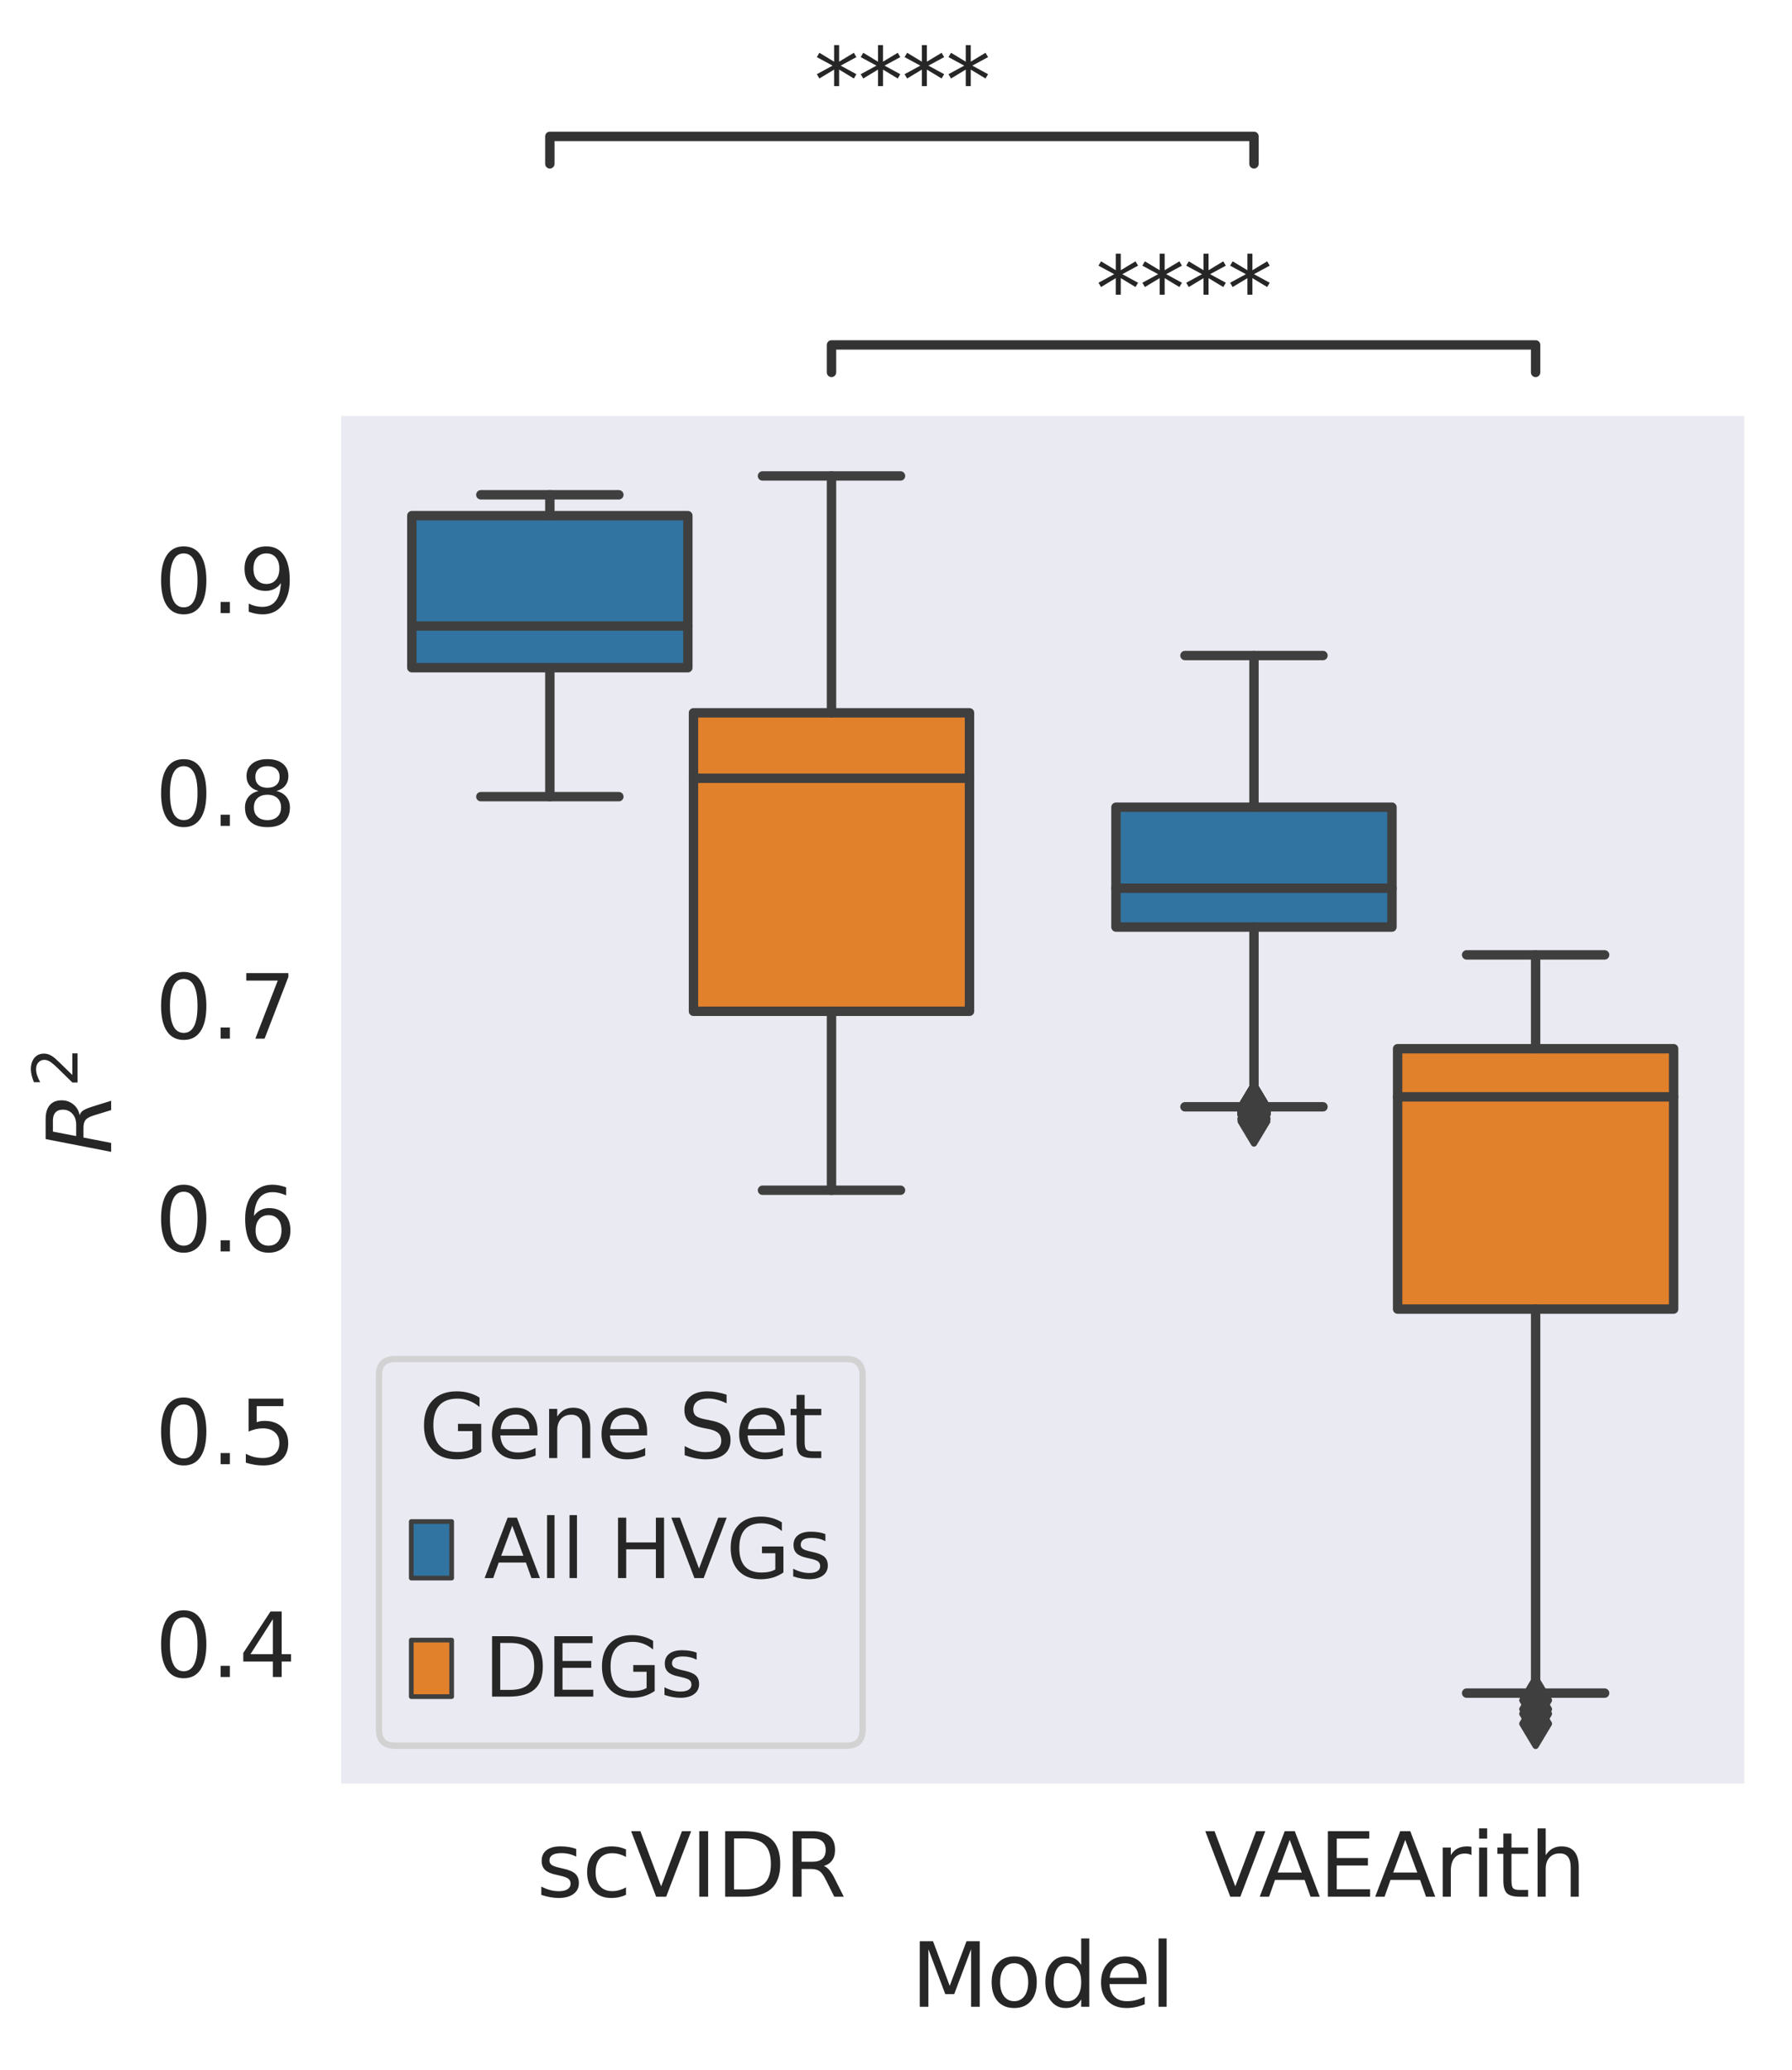 <?xml version="1.0" encoding="utf-8" standalone="no"?>
<!DOCTYPE svg PUBLIC "-//W3C//DTD SVG 1.1//EN"
  "http://www.w3.org/Graphics/SVG/1.1/DTD/svg11.dtd">
<svg xmlns:xlink="http://www.w3.org/1999/xlink" width="285.854pt" height="330.13pt" viewBox="0 0 285.854 330.13" xmlns="http://www.w3.org/2000/svg" version="1.1">
 <defs>
  <style type="text/css">*{stroke-linejoin: round; stroke-linecap: butt}</style>
 </defs>
 <g id="figure_1">
  <g id="patch_1">
   <path d="M 0 330.13 
L 285.854 330.13 
L 285.854 0 
L 0 0 
z
" style="fill: #ffffff"/>
  </g>
  <g id="axes_1">
   <g id="patch_2">
    <path d="M 54.014 284.831 
L 278.654 284.831 
L 278.654 65.951 
L 54.014 65.951 
z
" style="fill: #eaeaf2"/>
   </g>
   <g id="matplotlib.axis_1">
    <g id="xtick_1">
     <g id="text_1">
      <!-- scVIDR -->
      <g style="fill: #262626" transform="translate(85.571 302.469)scale(0.14 -0.14)">
       <defs>
        <path id="DejaVuSans-73" d="M 2834 3397 
L 2834 2853 
Q 2591 2978 2328 3040 
Q 2066 3103 1784 3103 
Q 1356 3103 1142 2972 
Q 928 2841 928 2578 
Q 928 2378 1081 2264 
Q 1234 2150 1697 2047 
L 1894 2003 
Q 2506 1872 2764 1633 
Q 3022 1394 3022 966 
Q 3022 478 2636 193 
Q 2250 -91 1575 -91 
Q 1294 -91 989 -36 
Q 684 19 347 128 
L 347 722 
Q 666 556 975 473 
Q 1284 391 1588 391 
Q 1994 391 2212 530 
Q 2431 669 2431 922 
Q 2431 1156 2273 1281 
Q 2116 1406 1581 1522 
L 1381 1569 
Q 847 1681 609 1914 
Q 372 2147 372 2553 
Q 372 3047 722 3315 
Q 1072 3584 1716 3584 
Q 2034 3584 2315 3537 
Q 2597 3491 2834 3397 
z
" transform="scale(0.016)"/>
        <path id="DejaVuSans-63" d="M 3122 3366 
L 3122 2828 
Q 2878 2963 2633 3030 
Q 2388 3097 2138 3097 
Q 1578 3097 1268 2742 
Q 959 2388 959 1747 
Q 959 1106 1268 751 
Q 1578 397 2138 397 
Q 2388 397 2633 464 
Q 2878 531 3122 666 
L 3122 134 
Q 2881 22 2623 -34 
Q 2366 -91 2075 -91 
Q 1284 -91 818 406 
Q 353 903 353 1747 
Q 353 2603 823 3093 
Q 1294 3584 2113 3584 
Q 2378 3584 2631 3529 
Q 2884 3475 3122 3366 
z
" transform="scale(0.016)"/>
        <path id="DejaVuSans-56" d="M 1831 0 
L 50 4666 
L 709 4666 
L 2188 738 
L 3669 4666 
L 4325 4666 
L 2547 0 
L 1831 0 
z
" transform="scale(0.016)"/>
        <path id="DejaVuSans-49" d="M 628 4666 
L 1259 4666 
L 1259 0 
L 628 0 
L 628 4666 
z
" transform="scale(0.016)"/>
        <path id="DejaVuSans-44" d="M 1259 4147 
L 1259 519 
L 2022 519 
Q 2988 519 3436 956 
Q 3884 1394 3884 2338 
Q 3884 3275 3436 3711 
Q 2988 4147 2022 4147 
L 1259 4147 
z
M 628 4666 
L 1925 4666 
Q 3281 4666 3915 4102 
Q 4550 3538 4550 2338 
Q 4550 1131 3912 565 
Q 3275 0 1925 0 
L 628 0 
L 628 4666 
z
" transform="scale(0.016)"/>
        <path id="DejaVuSans-52" d="M 2841 2188 
Q 3044 2119 3236 1894 
Q 3428 1669 3622 1275 
L 4263 0 
L 3584 0 
L 2988 1197 
Q 2756 1666 2539 1819 
Q 2322 1972 1947 1972 
L 1259 1972 
L 1259 0 
L 628 0 
L 628 4666 
L 2053 4666 
Q 2853 4666 3247 4331 
Q 3641 3997 3641 3322 
Q 3641 2881 3436 2590 
Q 3231 2300 2841 2188 
z
M 1259 4147 
L 1259 2491 
L 2053 2491 
Q 2509 2491 2742 2702 
Q 2975 2913 2975 3322 
Q 2975 3731 2742 3939 
Q 2509 4147 2053 4147 
L 1259 4147 
z
" transform="scale(0.016)"/>
       </defs>
       <use xlink:href="#DejaVuSans-73"/>
       <use xlink:href="#DejaVuSans-63" x="52.1"/>
       <use xlink:href="#DejaVuSans-56" x="107.08"/>
       <use xlink:href="#DejaVuSans-49" x="175.488"/>
       <use xlink:href="#DejaVuSans-44" x="204.98"/>
       <use xlink:href="#DejaVuSans-52" x="281.982"/>
      </g>
     </g>
    </g>
    <g id="xtick_2">
     <g id="text_2">
      <!-- VAEArith -->
      <g style="fill: #262626" transform="translate(192.149 302.469)scale(0.14 -0.14)">
       <defs>
        <path id="DejaVuSans-41" d="M 2188 4044 
L 1331 1722 
L 3047 1722 
L 2188 4044 
z
M 1831 4666 
L 2547 4666 
L 4325 0 
L 3669 0 
L 3244 1197 
L 1141 1197 
L 716 0 
L 50 0 
L 1831 4666 
z
" transform="scale(0.016)"/>
        <path id="DejaVuSans-45" d="M 628 4666 
L 3578 4666 
L 3578 4134 
L 1259 4134 
L 1259 2753 
L 3481 2753 
L 3481 2222 
L 1259 2222 
L 1259 531 
L 3634 531 
L 3634 0 
L 628 0 
L 628 4666 
z
" transform="scale(0.016)"/>
        <path id="DejaVuSans-72" d="M 2631 2963 
Q 2534 3019 2420 3045 
Q 2306 3072 2169 3072 
Q 1681 3072 1420 2755 
Q 1159 2438 1159 1844 
L 1159 0 
L 581 0 
L 581 3500 
L 1159 3500 
L 1159 2956 
Q 1341 3275 1631 3429 
Q 1922 3584 2338 3584 
Q 2397 3584 2469 3576 
Q 2541 3569 2628 3553 
L 2631 2963 
z
" transform="scale(0.016)"/>
        <path id="DejaVuSans-69" d="M 603 3500 
L 1178 3500 
L 1178 0 
L 603 0 
L 603 3500 
z
M 603 4863 
L 1178 4863 
L 1178 4134 
L 603 4134 
L 603 4863 
z
" transform="scale(0.016)"/>
        <path id="DejaVuSans-74" d="M 1172 4494 
L 1172 3500 
L 2356 3500 
L 2356 3053 
L 1172 3053 
L 1172 1153 
Q 1172 725 1289 603 
Q 1406 481 1766 481 
L 2356 481 
L 2356 0 
L 1766 0 
Q 1100 0 847 248 
Q 594 497 594 1153 
L 594 3053 
L 172 3053 
L 172 3500 
L 594 3500 
L 594 4494 
L 1172 4494 
z
" transform="scale(0.016)"/>
        <path id="DejaVuSans-68" d="M 3513 2113 
L 3513 0 
L 2938 0 
L 2938 2094 
Q 2938 2591 2744 2837 
Q 2550 3084 2163 3084 
Q 1697 3084 1428 2787 
Q 1159 2491 1159 1978 
L 1159 0 
L 581 0 
L 581 4863 
L 1159 4863 
L 1159 2956 
Q 1366 3272 1645 3428 
Q 1925 3584 2291 3584 
Q 2894 3584 3203 3211 
Q 3513 2838 3513 2113 
z
" transform="scale(0.016)"/>
       </defs>
       <use xlink:href="#DejaVuSans-56"/>
       <use xlink:href="#DejaVuSans-41" x="62.033"/>
       <use xlink:href="#DejaVuSans-45" x="130.441"/>
       <use xlink:href="#DejaVuSans-41" x="193.625"/>
       <use xlink:href="#DejaVuSans-72" x="262.033"/>
       <use xlink:href="#DejaVuSans-69" x="303.146"/>
       <use xlink:href="#DejaVuSans-74" x="330.93"/>
       <use xlink:href="#DejaVuSans-68" x="370.139"/>
      </g>
     </g>
    </g>
    <g id="text_3">
     <!-- Model -->
     <g style="fill: #262626" transform="translate(145.315 320.018)scale(0.14 -0.14)">
      <defs>
       <path id="DejaVuSans-4d" d="M 628 4666 
L 1569 4666 
L 2759 1491 
L 3956 4666 
L 4897 4666 
L 4897 0 
L 4281 0 
L 4281 4097 
L 3078 897 
L 2444 897 
L 1241 4097 
L 1241 0 
L 628 0 
L 628 4666 
z
" transform="scale(0.016)"/>
       <path id="DejaVuSans-6f" d="M 1959 3097 
Q 1497 3097 1228 2736 
Q 959 2375 959 1747 
Q 959 1119 1226 758 
Q 1494 397 1959 397 
Q 2419 397 2687 759 
Q 2956 1122 2956 1747 
Q 2956 2369 2687 2733 
Q 2419 3097 1959 3097 
z
M 1959 3584 
Q 2709 3584 3137 3096 
Q 3566 2609 3566 1747 
Q 3566 888 3137 398 
Q 2709 -91 1959 -91 
Q 1206 -91 779 398 
Q 353 888 353 1747 
Q 353 2609 779 3096 
Q 1206 3584 1959 3584 
z
" transform="scale(0.016)"/>
       <path id="DejaVuSans-64" d="M 2906 2969 
L 2906 4863 
L 3481 4863 
L 3481 0 
L 2906 0 
L 2906 525 
Q 2725 213 2448 61 
Q 2172 -91 1784 -91 
Q 1150 -91 751 415 
Q 353 922 353 1747 
Q 353 2572 751 3078 
Q 1150 3584 1784 3584 
Q 2172 3584 2448 3432 
Q 2725 3281 2906 2969 
z
M 947 1747 
Q 947 1113 1208 752 
Q 1469 391 1925 391 
Q 2381 391 2643 752 
Q 2906 1113 2906 1747 
Q 2906 2381 2643 2742 
Q 2381 3103 1925 3103 
Q 1469 3103 1208 2742 
Q 947 2381 947 1747 
z
" transform="scale(0.016)"/>
       <path id="DejaVuSans-65" d="M 3597 1894 
L 3597 1613 
L 953 1613 
Q 991 1019 1311 708 
Q 1631 397 2203 397 
Q 2534 397 2845 478 
Q 3156 559 3463 722 
L 3463 178 
Q 3153 47 2828 -22 
Q 2503 -91 2169 -91 
Q 1331 -91 842 396 
Q 353 884 353 1716 
Q 353 2575 817 3079 
Q 1281 3584 2069 3584 
Q 2775 3584 3186 3129 
Q 3597 2675 3597 1894 
z
M 3022 2063 
Q 3016 2534 2758 2815 
Q 2500 3097 2075 3097 
Q 1594 3097 1305 2825 
Q 1016 2553 972 2059 
L 3022 2063 
z
" transform="scale(0.016)"/>
       <path id="DejaVuSans-6c" d="M 603 4863 
L 1178 4863 
L 1178 0 
L 603 0 
L 603 4863 
z
" transform="scale(0.016)"/>
      </defs>
      <use xlink:href="#DejaVuSans-4d"/>
      <use xlink:href="#DejaVuSans-6f" x="86.279"/>
      <use xlink:href="#DejaVuSans-64" x="147.461"/>
      <use xlink:href="#DejaVuSans-65" x="210.938"/>
      <use xlink:href="#DejaVuSans-6c" x="272.461"/>
     </g>
    </g>
   </g>
   <g id="matplotlib.axis_2">
    <g id="ytick_1">
     <g id="text_4">
      <!-- 0.4 -->
      <g style="fill: #262626" transform="translate(24.749 267.43)scale(0.14 -0.14)">
       <defs>
        <path id="DejaVuSans-30" d="M 2034 4250 
Q 1547 4250 1301 3770 
Q 1056 3291 1056 2328 
Q 1056 1369 1301 889 
Q 1547 409 2034 409 
Q 2525 409 2770 889 
Q 3016 1369 3016 2328 
Q 3016 3291 2770 3770 
Q 2525 4250 2034 4250 
z
M 2034 4750 
Q 2819 4750 3233 4129 
Q 3647 3509 3647 2328 
Q 3647 1150 3233 529 
Q 2819 -91 2034 -91 
Q 1250 -91 836 529 
Q 422 1150 422 2328 
Q 422 3509 836 4129 
Q 1250 4750 2034 4750 
z
" transform="scale(0.016)"/>
        <path id="DejaVuSans-2e" d="M 684 794 
L 1344 794 
L 1344 0 
L 684 0 
L 684 794 
z
" transform="scale(0.016)"/>
        <path id="DejaVuSans-34" d="M 2419 4116 
L 825 1625 
L 2419 1625 
L 2419 4116 
z
M 2253 4666 
L 3047 4666 
L 3047 1625 
L 3713 1625 
L 3713 1100 
L 3047 1100 
L 3047 0 
L 2419 0 
L 2419 1100 
L 313 1100 
L 313 1709 
L 2253 4666 
z
" transform="scale(0.016)"/>
       </defs>
       <use xlink:href="#DejaVuSans-30"/>
       <use xlink:href="#DejaVuSans-2e" x="63.623"/>
       <use xlink:href="#DejaVuSans-34" x="95.41"/>
      </g>
     </g>
    </g>
    <g id="ytick_2">
     <g id="text_5">
      <!-- 0.5 -->
      <g style="fill: #262626" transform="translate(24.749 233.498)scale(0.14 -0.14)">
       <defs>
        <path id="DejaVuSans-35" d="M 691 4666 
L 3169 4666 
L 3169 4134 
L 1269 4134 
L 1269 2991 
Q 1406 3038 1543 3061 
Q 1681 3084 1819 3084 
Q 2600 3084 3056 2656 
Q 3513 2228 3513 1497 
Q 3513 744 3044 326 
Q 2575 -91 1722 -91 
Q 1428 -91 1123 -41 
Q 819 9 494 109 
L 494 744 
Q 775 591 1075 516 
Q 1375 441 1709 441 
Q 2250 441 2565 725 
Q 2881 1009 2881 1497 
Q 2881 1984 2565 2268 
Q 2250 2553 1709 2553 
Q 1456 2553 1204 2497 
Q 953 2441 691 2322 
L 691 4666 
z
" transform="scale(0.016)"/>
       </defs>
       <use xlink:href="#DejaVuSans-30"/>
       <use xlink:href="#DejaVuSans-2e" x="63.623"/>
       <use xlink:href="#DejaVuSans-35" x="95.41"/>
      </g>
     </g>
    </g>
    <g id="ytick_3">
     <g id="text_6">
      <!-- 0.6 -->
      <g style="fill: #262626" transform="translate(24.749 199.566)scale(0.14 -0.14)">
       <defs>
        <path id="DejaVuSans-36" d="M 2113 2584 
Q 1688 2584 1439 2293 
Q 1191 2003 1191 1497 
Q 1191 994 1439 701 
Q 1688 409 2113 409 
Q 2538 409 2786 701 
Q 3034 994 3034 1497 
Q 3034 2003 2786 2293 
Q 2538 2584 2113 2584 
z
M 3366 4563 
L 3366 3988 
Q 3128 4100 2886 4159 
Q 2644 4219 2406 4219 
Q 1781 4219 1451 3797 
Q 1122 3375 1075 2522 
Q 1259 2794 1537 2939 
Q 1816 3084 2150 3084 
Q 2853 3084 3261 2657 
Q 3669 2231 3669 1497 
Q 3669 778 3244 343 
Q 2819 -91 2113 -91 
Q 1303 -91 875 529 
Q 447 1150 447 2328 
Q 447 3434 972 4092 
Q 1497 4750 2381 4750 
Q 2619 4750 2861 4703 
Q 3103 4656 3366 4563 
z
" transform="scale(0.016)"/>
       </defs>
       <use xlink:href="#DejaVuSans-30"/>
       <use xlink:href="#DejaVuSans-2e" x="63.623"/>
       <use xlink:href="#DejaVuSans-36" x="95.41"/>
      </g>
     </g>
    </g>
    <g id="ytick_4">
     <g id="text_7">
      <!-- 0.7 -->
      <g style="fill: #262626" transform="translate(24.749 165.634)scale(0.14 -0.14)">
       <defs>
        <path id="DejaVuSans-37" d="M 525 4666 
L 3525 4666 
L 3525 4397 
L 1831 0 
L 1172 0 
L 2766 4134 
L 525 4134 
L 525 4666 
z
" transform="scale(0.016)"/>
       </defs>
       <use xlink:href="#DejaVuSans-30"/>
       <use xlink:href="#DejaVuSans-2e" x="63.623"/>
       <use xlink:href="#DejaVuSans-37" x="95.41"/>
      </g>
     </g>
    </g>
    <g id="ytick_5">
     <g id="text_8">
      <!-- 0.8 -->
      <g style="fill: #262626" transform="translate(24.749 131.702)scale(0.14 -0.14)">
       <defs>
        <path id="DejaVuSans-38" d="M 2034 2216 
Q 1584 2216 1326 1975 
Q 1069 1734 1069 1313 
Q 1069 891 1326 650 
Q 1584 409 2034 409 
Q 2484 409 2743 651 
Q 3003 894 3003 1313 
Q 3003 1734 2745 1975 
Q 2488 2216 2034 2216 
z
M 1403 2484 
Q 997 2584 770 2862 
Q 544 3141 544 3541 
Q 544 4100 942 4425 
Q 1341 4750 2034 4750 
Q 2731 4750 3128 4425 
Q 3525 4100 3525 3541 
Q 3525 3141 3298 2862 
Q 3072 2584 2669 2484 
Q 3125 2378 3379 2068 
Q 3634 1759 3634 1313 
Q 3634 634 3220 271 
Q 2806 -91 2034 -91 
Q 1263 -91 848 271 
Q 434 634 434 1313 
Q 434 1759 690 2068 
Q 947 2378 1403 2484 
z
M 1172 3481 
Q 1172 3119 1398 2916 
Q 1625 2713 2034 2713 
Q 2441 2713 2670 2916 
Q 2900 3119 2900 3481 
Q 2900 3844 2670 4047 
Q 2441 4250 2034 4250 
Q 1625 4250 1398 4047 
Q 1172 3844 1172 3481 
z
" transform="scale(0.016)"/>
       </defs>
       <use xlink:href="#DejaVuSans-30"/>
       <use xlink:href="#DejaVuSans-2e" x="63.623"/>
       <use xlink:href="#DejaVuSans-38" x="95.41"/>
      </g>
     </g>
    </g>
    <g id="ytick_6">
     <g id="text_9">
      <!-- 0.9 -->
      <g style="fill: #262626" transform="translate(24.749 97.77)scale(0.14 -0.14)">
       <defs>
        <path id="DejaVuSans-39" d="M 703 97 
L 703 672 
Q 941 559 1184 500 
Q 1428 441 1663 441 
Q 2288 441 2617 861 
Q 2947 1281 2994 2138 
Q 2813 1869 2534 1725 
Q 2256 1581 1919 1581 
Q 1219 1581 811 2004 
Q 403 2428 403 3163 
Q 403 3881 828 4315 
Q 1253 4750 1959 4750 
Q 2769 4750 3195 4129 
Q 3622 3509 3622 2328 
Q 3622 1225 3098 567 
Q 2575 -91 1691 -91 
Q 1453 -91 1209 -44 
Q 966 3 703 97 
z
M 1959 2075 
Q 2384 2075 2632 2365 
Q 2881 2656 2881 3163 
Q 2881 3666 2632 3958 
Q 2384 4250 1959 4250 
Q 1534 4250 1286 3958 
Q 1038 3666 1038 3163 
Q 1038 2656 1286 2365 
Q 1534 2075 1959 2075 
z
" transform="scale(0.016)"/>
       </defs>
       <use xlink:href="#DejaVuSans-30"/>
       <use xlink:href="#DejaVuSans-2e" x="63.623"/>
       <use xlink:href="#DejaVuSans-39" x="95.41"/>
      </g>
     </g>
    </g>
    <g id="text_10">
     <!-- $R^2$ -->
     <g style="fill: #262626" transform="translate(17.838 184.071)rotate(-90)scale(0.14 -0.14)">
      <defs>
       <path id="DejaVuSans-Oblique-52" d="M 1613 4147 
L 1294 2491 
L 2106 2491 
Q 2584 2491 2879 2755 
Q 3175 3019 3175 3444 
Q 3175 3784 2976 3965 
Q 2778 4147 2406 4147 
L 1613 4147 
z
M 2772 2241 
Q 2972 2194 3105 2009 
Q 3238 1825 3413 1275 
L 3809 0 
L 3144 0 
L 2778 1197 
Q 2638 1659 2453 1815 
Q 2269 1972 1888 1972 
L 1191 1972 
L 806 0 
L 172 0 
L 1081 4666 
L 2503 4666 
Q 3150 4666 3495 4373 
Q 3841 4081 3841 3531 
Q 3841 3044 3547 2687 
Q 3253 2331 2772 2241 
z
" transform="scale(0.016)"/>
       <path id="DejaVuSans-32" d="M 1228 531 
L 3431 531 
L 3431 0 
L 469 0 
L 469 531 
Q 828 903 1448 1529 
Q 2069 2156 2228 2338 
Q 2531 2678 2651 2914 
Q 2772 3150 2772 3378 
Q 2772 3750 2511 3984 
Q 2250 4219 1831 4219 
Q 1534 4219 1204 4116 
Q 875 4013 500 3803 
L 500 4441 
Q 881 4594 1212 4672 
Q 1544 4750 1819 4750 
Q 2544 4750 2975 4387 
Q 3406 4025 3406 3419 
Q 3406 3131 3298 2873 
Q 3191 2616 2906 2266 
Q 2828 2175 2409 1742 
Q 1991 1309 1228 531 
z
" transform="scale(0.016)"/>
      </defs>
      <use xlink:href="#DejaVuSans-Oblique-52" transform="translate(0 0.766)"/>
      <use xlink:href="#DejaVuSans-32" transform="translate(76.499 39.047)scale(0.7)"/>
     </g>
    </g>
   </g>
   <g id="patch_3">
    <path d="M 65.695 106.48 
L 109.724 106.48 
L 109.724 82.23 
L 65.695 82.23 
L 65.695 106.48 
z
" clip-path="url(#pb19be00086)" style="fill: #3274a1; stroke: #3f3f3f; stroke-width: 1.5; stroke-linejoin: miter"/>
   </g>
   <g id="patch_4">
    <path d="M 110.623 161.272 
L 154.652 161.272 
L 154.652 113.675 
L 110.623 113.675 
L 110.623 161.272 
z
" clip-path="url(#pb19be00086)" style="fill: #e1812c; stroke: #3f3f3f; stroke-width: 1.5; stroke-linejoin: miter"/>
   </g>
   <g id="patch_5">
    <path d="M 178.015 147.837 
L 222.044 147.837 
L 222.044 128.726 
L 178.015 128.726 
L 178.015 147.837 
z
" clip-path="url(#pb19be00086)" style="fill: #3274a1; stroke: #3f3f3f; stroke-width: 1.5; stroke-linejoin: miter"/>
   </g>
   <g id="patch_6">
    <path d="M 222.943 208.762 
L 266.972 208.762 
L 266.972 167.237 
L 222.943 167.237 
L 222.943 208.762 
z
" clip-path="url(#pb19be00086)" style="fill: #e1812c; stroke: #3f3f3f; stroke-width: 1.5; stroke-linejoin: miter"/>
   </g>
   <g id="patch_7">
    <path d="M 110.174 397.84 
L 110.174 397.84 
L 110.174 397.84 
L 110.174 397.84 
z
" clip-path="url(#pb19be00086)" style="fill: #3274a1; stroke: #3f3f3f; stroke-width: 0.75; stroke-linejoin: miter"/>
   </g>
   <g id="patch_8">
    <path d="M 110.174 397.84 
L 110.174 397.84 
L 110.174 397.84 
L 110.174 397.84 
z
" clip-path="url(#pb19be00086)" style="fill: #e1812c; stroke: #3f3f3f; stroke-width: 0.75; stroke-linejoin: miter"/>
   </g>
   <g id="line2d_1">
    <path d="M 87.71 106.48 
L 87.71 127.042 
" clip-path="url(#pb19be00086)" style="fill: none; stroke: #3f3f3f; stroke-width: 1.5; stroke-linecap: round"/>
   </g>
   <g id="line2d_2">
    <path d="M 87.71 82.23 
L 87.71 78.907 
" clip-path="url(#pb19be00086)" style="fill: none; stroke: #3f3f3f; stroke-width: 1.5; stroke-linecap: round"/>
   </g>
   <g id="line2d_3">
    <path d="M 76.702 127.042 
L 98.717 127.042 
" clip-path="url(#pb19be00086)" style="fill: none; stroke: #3f3f3f; stroke-width: 1.5; stroke-linecap: round"/>
   </g>
   <g id="line2d_4">
    <path d="M 76.702 78.907 
L 98.717 78.907 
" clip-path="url(#pb19be00086)" style="fill: none; stroke: #3f3f3f; stroke-width: 1.5; stroke-linecap: round"/>
   </g>
   <g id="line2d_5"/>
   <g id="line2d_6">
    <path d="M 132.638 161.272 
L 132.638 189.808 
" clip-path="url(#pb19be00086)" style="fill: none; stroke: #3f3f3f; stroke-width: 1.5; stroke-linecap: round"/>
   </g>
   <g id="line2d_7">
    <path d="M 132.638 113.675 
L 132.638 75.9 
" clip-path="url(#pb19be00086)" style="fill: none; stroke: #3f3f3f; stroke-width: 1.5; stroke-linecap: round"/>
   </g>
   <g id="line2d_8">
    <path d="M 121.63 189.808 
L 143.645 189.808 
" clip-path="url(#pb19be00086)" style="fill: none; stroke: #3f3f3f; stroke-width: 1.5; stroke-linecap: round"/>
   </g>
   <g id="line2d_9">
    <path d="M 121.63 75.9 
L 143.645 75.9 
" clip-path="url(#pb19be00086)" style="fill: none; stroke: #3f3f3f; stroke-width: 1.5; stroke-linecap: round"/>
   </g>
   <g id="line2d_10"/>
   <g id="line2d_11">
    <path d="M 200.03 147.837 
L 200.03 176.501 
" clip-path="url(#pb19be00086)" style="fill: none; stroke: #3f3f3f; stroke-width: 1.5; stroke-linecap: round"/>
   </g>
   <g id="line2d_12">
    <path d="M 200.03 128.726 
L 200.03 104.538 
" clip-path="url(#pb19be00086)" style="fill: none; stroke: #3f3f3f; stroke-width: 1.5; stroke-linecap: round"/>
   </g>
   <g id="line2d_13">
    <path d="M 189.022 176.501 
L 211.037 176.501 
" clip-path="url(#pb19be00086)" style="fill: none; stroke: #3f3f3f; stroke-width: 1.5; stroke-linecap: round"/>
   </g>
   <g id="line2d_14">
    <path d="M 189.022 104.538 
L 211.037 104.538 
" clip-path="url(#pb19be00086)" style="fill: none; stroke: #3f3f3f; stroke-width: 1.5; stroke-linecap: round"/>
   </g>
   <g id="line2d_15">
    <defs>
     <path id="me3c4b21f94" d="M -0 3.536 
L 2.121 0 
L -0 -3.536 
L -2.121 -0 
z
" style="stroke: #3f3f3f; stroke-linejoin: miter"/>
    </defs>
    <g clip-path="url(#pb19be00086)">
     <use xlink:href="#me3c4b21f94" x="200.03" y="176.966" style="fill: #3f3f3f; stroke: #3f3f3f; stroke-linejoin: miter"/>
     <use xlink:href="#me3c4b21f94" x="200.03" y="177.178" style="fill: #3f3f3f; stroke: #3f3f3f; stroke-linejoin: miter"/>
     <use xlink:href="#me3c4b21f94" x="200.03" y="177.354" style="fill: #3f3f3f; stroke: #3f3f3f; stroke-linejoin: miter"/>
     <use xlink:href="#me3c4b21f94" x="200.03" y="176.675" style="fill: #3f3f3f; stroke: #3f3f3f; stroke-linejoin: miter"/>
     <use xlink:href="#me3c4b21f94" x="200.03" y="176.864" style="fill: #3f3f3f; stroke: #3f3f3f; stroke-linejoin: miter"/>
     <use xlink:href="#me3c4b21f94" x="200.03" y="176.645" style="fill: #3f3f3f; stroke: #3f3f3f; stroke-linejoin: miter"/>
     <use xlink:href="#me3c4b21f94" x="200.03" y="177.743" style="fill: #3f3f3f; stroke: #3f3f3f; stroke-linejoin: miter"/>
     <use xlink:href="#me3c4b21f94" x="200.03" y="176.658" style="fill: #3f3f3f; stroke: #3f3f3f; stroke-linejoin: miter"/>
     <use xlink:href="#me3c4b21f94" x="200.03" y="177.126" style="fill: #3f3f3f; stroke: #3f3f3f; stroke-linejoin: miter"/>
     <use xlink:href="#me3c4b21f94" x="200.03" y="176.513" style="fill: #3f3f3f; stroke: #3f3f3f; stroke-linejoin: miter"/>
     <use xlink:href="#me3c4b21f94" x="200.03" y="177.004" style="fill: #3f3f3f; stroke: #3f3f3f; stroke-linejoin: miter"/>
     <use xlink:href="#me3c4b21f94" x="200.03" y="177.219" style="fill: #3f3f3f; stroke: #3f3f3f; stroke-linejoin: miter"/>
     <use xlink:href="#me3c4b21f94" x="200.03" y="177.229" style="fill: #3f3f3f; stroke: #3f3f3f; stroke-linejoin: miter"/>
     <use xlink:href="#me3c4b21f94" x="200.03" y="177.443" style="fill: #3f3f3f; stroke: #3f3f3f; stroke-linejoin: miter"/>
     <use xlink:href="#me3c4b21f94" x="200.03" y="177.115" style="fill: #3f3f3f; stroke: #3f3f3f; stroke-linejoin: miter"/>
     <use xlink:href="#me3c4b21f94" x="200.03" y="176.772" style="fill: #3f3f3f; stroke: #3f3f3f; stroke-linejoin: miter"/>
     <use xlink:href="#me3c4b21f94" x="200.03" y="177.629" style="fill: #3f3f3f; stroke: #3f3f3f; stroke-linejoin: miter"/>
     <use xlink:href="#me3c4b21f94" x="200.03" y="176.765" style="fill: #3f3f3f; stroke: #3f3f3f; stroke-linejoin: miter"/>
     <use xlink:href="#me3c4b21f94" x="200.03" y="176.941" style="fill: #3f3f3f; stroke: #3f3f3f; stroke-linejoin: miter"/>
     <use xlink:href="#me3c4b21f94" x="200.03" y="177.223" style="fill: #3f3f3f; stroke: #3f3f3f; stroke-linejoin: miter"/>
     <use xlink:href="#me3c4b21f94" x="200.03" y="176.522" style="fill: #3f3f3f; stroke: #3f3f3f; stroke-linejoin: miter"/>
     <use xlink:href="#me3c4b21f94" x="200.03" y="176.655" style="fill: #3f3f3f; stroke: #3f3f3f; stroke-linejoin: miter"/>
     <use xlink:href="#me3c4b21f94" x="200.03" y="176.517" style="fill: #3f3f3f; stroke: #3f3f3f; stroke-linejoin: miter"/>
     <use xlink:href="#me3c4b21f94" x="200.03" y="176.93" style="fill: #3f3f3f; stroke: #3f3f3f; stroke-linejoin: miter"/>
     <use xlink:href="#me3c4b21f94" x="200.03" y="177.239" style="fill: #3f3f3f; stroke: #3f3f3f; stroke-linejoin: miter"/>
     <use xlink:href="#me3c4b21f94" x="200.03" y="176.975" style="fill: #3f3f3f; stroke: #3f3f3f; stroke-linejoin: miter"/>
     <use xlink:href="#me3c4b21f94" x="200.03" y="177.49" style="fill: #3f3f3f; stroke: #3f3f3f; stroke-linejoin: miter"/>
     <use xlink:href="#me3c4b21f94" x="200.03" y="176.629" style="fill: #3f3f3f; stroke: #3f3f3f; stroke-linejoin: miter"/>
     <use xlink:href="#me3c4b21f94" x="200.03" y="176.718" style="fill: #3f3f3f; stroke: #3f3f3f; stroke-linejoin: miter"/>
     <use xlink:href="#me3c4b21f94" x="200.03" y="176.799" style="fill: #3f3f3f; stroke: #3f3f3f; stroke-linejoin: miter"/>
     <use xlink:href="#me3c4b21f94" x="200.03" y="177.291" style="fill: #3f3f3f; stroke: #3f3f3f; stroke-linejoin: miter"/>
     <use xlink:href="#me3c4b21f94" x="200.03" y="176.636" style="fill: #3f3f3f; stroke: #3f3f3f; stroke-linejoin: miter"/>
     <use xlink:href="#me3c4b21f94" x="200.03" y="176.887" style="fill: #3f3f3f; stroke: #3f3f3f; stroke-linejoin: miter"/>
     <use xlink:href="#me3c4b21f94" x="200.03" y="178.281" style="fill: #3f3f3f; stroke: #3f3f3f; stroke-linejoin: miter"/>
     <use xlink:href="#me3c4b21f94" x="200.03" y="176.726" style="fill: #3f3f3f; stroke: #3f3f3f; stroke-linejoin: miter"/>
     <use xlink:href="#me3c4b21f94" x="200.03" y="176.821" style="fill: #3f3f3f; stroke: #3f3f3f; stroke-linejoin: miter"/>
     <use xlink:href="#me3c4b21f94" x="200.03" y="176.805" style="fill: #3f3f3f; stroke: #3f3f3f; stroke-linejoin: miter"/>
     <use xlink:href="#me3c4b21f94" x="200.03" y="176.709" style="fill: #3f3f3f; stroke: #3f3f3f; stroke-linejoin: miter"/>
     <use xlink:href="#me3c4b21f94" x="200.03" y="176.743" style="fill: #3f3f3f; stroke: #3f3f3f; stroke-linejoin: miter"/>
     <use xlink:href="#me3c4b21f94" x="200.03" y="177.152" style="fill: #3f3f3f; stroke: #3f3f3f; stroke-linejoin: miter"/>
     <use xlink:href="#me3c4b21f94" x="200.03" y="176.517" style="fill: #3f3f3f; stroke: #3f3f3f; stroke-linejoin: miter"/>
     <use xlink:href="#me3c4b21f94" x="200.03" y="176.815" style="fill: #3f3f3f; stroke: #3f3f3f; stroke-linejoin: miter"/>
     <use xlink:href="#me3c4b21f94" x="200.03" y="178.426" style="fill: #3f3f3f; stroke: #3f3f3f; stroke-linejoin: miter"/>
     <use xlink:href="#me3c4b21f94" x="200.03" y="177.467" style="fill: #3f3f3f; stroke: #3f3f3f; stroke-linejoin: miter"/>
     <use xlink:href="#me3c4b21f94" x="200.03" y="176.963" style="fill: #3f3f3f; stroke: #3f3f3f; stroke-linejoin: miter"/>
     <use xlink:href="#me3c4b21f94" x="200.03" y="176.964" style="fill: #3f3f3f; stroke: #3f3f3f; stroke-linejoin: miter"/>
     <use xlink:href="#me3c4b21f94" x="200.03" y="177.145" style="fill: #3f3f3f; stroke: #3f3f3f; stroke-linejoin: miter"/>
     <use xlink:href="#me3c4b21f94" x="200.03" y="176.979" style="fill: #3f3f3f; stroke: #3f3f3f; stroke-linejoin: miter"/>
     <use xlink:href="#me3c4b21f94" x="200.03" y="176.706" style="fill: #3f3f3f; stroke: #3f3f3f; stroke-linejoin: miter"/>
     <use xlink:href="#me3c4b21f94" x="200.03" y="176.639" style="fill: #3f3f3f; stroke: #3f3f3f; stroke-linejoin: miter"/>
     <use xlink:href="#me3c4b21f94" x="200.03" y="177.64" style="fill: #3f3f3f; stroke: #3f3f3f; stroke-linejoin: miter"/>
     <use xlink:href="#me3c4b21f94" x="200.03" y="177.103" style="fill: #3f3f3f; stroke: #3f3f3f; stroke-linejoin: miter"/>
     <use xlink:href="#me3c4b21f94" x="200.03" y="176.629" style="fill: #3f3f3f; stroke: #3f3f3f; stroke-linejoin: miter"/>
     <use xlink:href="#me3c4b21f94" x="200.03" y="176.723" style="fill: #3f3f3f; stroke: #3f3f3f; stroke-linejoin: miter"/>
     <use xlink:href="#me3c4b21f94" x="200.03" y="176.687" style="fill: #3f3f3f; stroke: #3f3f3f; stroke-linejoin: miter"/>
     <use xlink:href="#me3c4b21f94" x="200.03" y="176.564" style="fill: #3f3f3f; stroke: #3f3f3f; stroke-linejoin: miter"/>
     <use xlink:href="#me3c4b21f94" x="200.03" y="176.593" style="fill: #3f3f3f; stroke: #3f3f3f; stroke-linejoin: miter"/>
     <use xlink:href="#me3c4b21f94" x="200.03" y="176.904" style="fill: #3f3f3f; stroke: #3f3f3f; stroke-linejoin: miter"/>
     <use xlink:href="#me3c4b21f94" x="200.03" y="176.701" style="fill: #3f3f3f; stroke: #3f3f3f; stroke-linejoin: miter"/>
     <use xlink:href="#me3c4b21f94" x="200.03" y="176.66" style="fill: #3f3f3f; stroke: #3f3f3f; stroke-linejoin: miter"/>
     <use xlink:href="#me3c4b21f94" x="200.03" y="177.22" style="fill: #3f3f3f; stroke: #3f3f3f; stroke-linejoin: miter"/>
     <use xlink:href="#me3c4b21f94" x="200.03" y="177.63" style="fill: #3f3f3f; stroke: #3f3f3f; stroke-linejoin: miter"/>
     <use xlink:href="#me3c4b21f94" x="200.03" y="176.554" style="fill: #3f3f3f; stroke: #3f3f3f; stroke-linejoin: miter"/>
     <use xlink:href="#me3c4b21f94" x="200.03" y="177.636" style="fill: #3f3f3f; stroke: #3f3f3f; stroke-linejoin: miter"/>
     <use xlink:href="#me3c4b21f94" x="200.03" y="176.737" style="fill: #3f3f3f; stroke: #3f3f3f; stroke-linejoin: miter"/>
     <use xlink:href="#me3c4b21f94" x="200.03" y="176.74" style="fill: #3f3f3f; stroke: #3f3f3f; stroke-linejoin: miter"/>
     <use xlink:href="#me3c4b21f94" x="200.03" y="177.602" style="fill: #3f3f3f; stroke: #3f3f3f; stroke-linejoin: miter"/>
     <use xlink:href="#me3c4b21f94" x="200.03" y="177.107" style="fill: #3f3f3f; stroke: #3f3f3f; stroke-linejoin: miter"/>
     <use xlink:href="#me3c4b21f94" x="200.03" y="176.923" style="fill: #3f3f3f; stroke: #3f3f3f; stroke-linejoin: miter"/>
     <use xlink:href="#me3c4b21f94" x="200.03" y="176.807" style="fill: #3f3f3f; stroke: #3f3f3f; stroke-linejoin: miter"/>
     <use xlink:href="#me3c4b21f94" x="200.03" y="176.636" style="fill: #3f3f3f; stroke: #3f3f3f; stroke-linejoin: miter"/>
     <use xlink:href="#me3c4b21f94" x="200.03" y="177.453" style="fill: #3f3f3f; stroke: #3f3f3f; stroke-linejoin: miter"/>
     <use xlink:href="#me3c4b21f94" x="200.03" y="177.285" style="fill: #3f3f3f; stroke: #3f3f3f; stroke-linejoin: miter"/>
     <use xlink:href="#me3c4b21f94" x="200.03" y="176.777" style="fill: #3f3f3f; stroke: #3f3f3f; stroke-linejoin: miter"/>
     <use xlink:href="#me3c4b21f94" x="200.03" y="176.651" style="fill: #3f3f3f; stroke: #3f3f3f; stroke-linejoin: miter"/>
     <use xlink:href="#me3c4b21f94" x="200.03" y="176.524" style="fill: #3f3f3f; stroke: #3f3f3f; stroke-linejoin: miter"/>
     <use xlink:href="#me3c4b21f94" x="200.03" y="176.709" style="fill: #3f3f3f; stroke: #3f3f3f; stroke-linejoin: miter"/>
     <use xlink:href="#me3c4b21f94" x="200.03" y="176.789" style="fill: #3f3f3f; stroke: #3f3f3f; stroke-linejoin: miter"/>
     <use xlink:href="#me3c4b21f94" x="200.03" y="176.654" style="fill: #3f3f3f; stroke: #3f3f3f; stroke-linejoin: miter"/>
     <use xlink:href="#me3c4b21f94" x="200.03" y="176.517" style="fill: #3f3f3f; stroke: #3f3f3f; stroke-linejoin: miter"/>
     <use xlink:href="#me3c4b21f94" x="200.03" y="176.519" style="fill: #3f3f3f; stroke: #3f3f3f; stroke-linejoin: miter"/>
     <use xlink:href="#me3c4b21f94" x="200.03" y="177.074" style="fill: #3f3f3f; stroke: #3f3f3f; stroke-linejoin: miter"/>
     <use xlink:href="#me3c4b21f94" x="200.03" y="176.605" style="fill: #3f3f3f; stroke: #3f3f3f; stroke-linejoin: miter"/>
     <use xlink:href="#me3c4b21f94" x="200.03" y="177.501" style="fill: #3f3f3f; stroke: #3f3f3f; stroke-linejoin: miter"/>
     <use xlink:href="#me3c4b21f94" x="200.03" y="176.567" style="fill: #3f3f3f; stroke: #3f3f3f; stroke-linejoin: miter"/>
     <use xlink:href="#me3c4b21f94" x="200.03" y="176.867" style="fill: #3f3f3f; stroke: #3f3f3f; stroke-linejoin: miter"/>
     <use xlink:href="#me3c4b21f94" x="200.03" y="176.81" style="fill: #3f3f3f; stroke: #3f3f3f; stroke-linejoin: miter"/>
     <use xlink:href="#me3c4b21f94" x="200.03" y="176.721" style="fill: #3f3f3f; stroke: #3f3f3f; stroke-linejoin: miter"/>
     <use xlink:href="#me3c4b21f94" x="200.03" y="176.589" style="fill: #3f3f3f; stroke: #3f3f3f; stroke-linejoin: miter"/>
     <use xlink:href="#me3c4b21f94" x="200.03" y="177.373" style="fill: #3f3f3f; stroke: #3f3f3f; stroke-linejoin: miter"/>
     <use xlink:href="#me3c4b21f94" x="200.03" y="177.111" style="fill: #3f3f3f; stroke: #3f3f3f; stroke-linejoin: miter"/>
     <use xlink:href="#me3c4b21f94" x="200.03" y="176.887" style="fill: #3f3f3f; stroke: #3f3f3f; stroke-linejoin: miter"/>
     <use xlink:href="#me3c4b21f94" x="200.03" y="176.6" style="fill: #3f3f3f; stroke: #3f3f3f; stroke-linejoin: miter"/>
     <use xlink:href="#me3c4b21f94" x="200.03" y="176.589" style="fill: #3f3f3f; stroke: #3f3f3f; stroke-linejoin: miter"/>
     <use xlink:href="#me3c4b21f94" x="200.03" y="176.585" style="fill: #3f3f3f; stroke: #3f3f3f; stroke-linejoin: miter"/>
     <use xlink:href="#me3c4b21f94" x="200.03" y="176.919" style="fill: #3f3f3f; stroke: #3f3f3f; stroke-linejoin: miter"/>
     <use xlink:href="#me3c4b21f94" x="200.03" y="176.966" style="fill: #3f3f3f; stroke: #3f3f3f; stroke-linejoin: miter"/>
     <use xlink:href="#me3c4b21f94" x="200.03" y="177.022" style="fill: #3f3f3f; stroke: #3f3f3f; stroke-linejoin: miter"/>
     <use xlink:href="#me3c4b21f94" x="200.03" y="176.979" style="fill: #3f3f3f; stroke: #3f3f3f; stroke-linejoin: miter"/>
     <use xlink:href="#me3c4b21f94" x="200.03" y="176.972" style="fill: #3f3f3f; stroke: #3f3f3f; stroke-linejoin: miter"/>
     <use xlink:href="#me3c4b21f94" x="200.03" y="177.155" style="fill: #3f3f3f; stroke: #3f3f3f; stroke-linejoin: miter"/>
     <use xlink:href="#me3c4b21f94" x="200.03" y="178.822" style="fill: #3f3f3f; stroke: #3f3f3f; stroke-linejoin: miter"/>
     <use xlink:href="#me3c4b21f94" x="200.03" y="176.901" style="fill: #3f3f3f; stroke: #3f3f3f; stroke-linejoin: miter"/>
     <use xlink:href="#me3c4b21f94" x="200.03" y="177.391" style="fill: #3f3f3f; stroke: #3f3f3f; stroke-linejoin: miter"/>
     <use xlink:href="#me3c4b21f94" x="200.03" y="176.728" style="fill: #3f3f3f; stroke: #3f3f3f; stroke-linejoin: miter"/>
     <use xlink:href="#me3c4b21f94" x="200.03" y="177.259" style="fill: #3f3f3f; stroke: #3f3f3f; stroke-linejoin: miter"/>
     <use xlink:href="#me3c4b21f94" x="200.03" y="176.814" style="fill: #3f3f3f; stroke: #3f3f3f; stroke-linejoin: miter"/>
     <use xlink:href="#me3c4b21f94" x="200.03" y="176.893" style="fill: #3f3f3f; stroke: #3f3f3f; stroke-linejoin: miter"/>
     <use xlink:href="#me3c4b21f94" x="200.03" y="177.514" style="fill: #3f3f3f; stroke: #3f3f3f; stroke-linejoin: miter"/>
     <use xlink:href="#me3c4b21f94" x="200.03" y="176.727" style="fill: #3f3f3f; stroke: #3f3f3f; stroke-linejoin: miter"/>
     <use xlink:href="#me3c4b21f94" x="200.03" y="176.516" style="fill: #3f3f3f; stroke: #3f3f3f; stroke-linejoin: miter"/>
     <use xlink:href="#me3c4b21f94" x="200.03" y="177.139" style="fill: #3f3f3f; stroke: #3f3f3f; stroke-linejoin: miter"/>
     <use xlink:href="#me3c4b21f94" x="200.03" y="177.714" style="fill: #3f3f3f; stroke: #3f3f3f; stroke-linejoin: miter"/>
     <use xlink:href="#me3c4b21f94" x="200.03" y="176.744" style="fill: #3f3f3f; stroke: #3f3f3f; stroke-linejoin: miter"/>
     <use xlink:href="#me3c4b21f94" x="200.03" y="177.196" style="fill: #3f3f3f; stroke: #3f3f3f; stroke-linejoin: miter"/>
     <use xlink:href="#me3c4b21f94" x="200.03" y="177.734" style="fill: #3f3f3f; stroke: #3f3f3f; stroke-linejoin: miter"/>
     <use xlink:href="#me3c4b21f94" x="200.03" y="176.766" style="fill: #3f3f3f; stroke: #3f3f3f; stroke-linejoin: miter"/>
     <use xlink:href="#me3c4b21f94" x="200.03" y="177.26" style="fill: #3f3f3f; stroke: #3f3f3f; stroke-linejoin: miter"/>
     <use xlink:href="#me3c4b21f94" x="200.03" y="177.207" style="fill: #3f3f3f; stroke: #3f3f3f; stroke-linejoin: miter"/>
     <use xlink:href="#me3c4b21f94" x="200.03" y="177.321" style="fill: #3f3f3f; stroke: #3f3f3f; stroke-linejoin: miter"/>
     <use xlink:href="#me3c4b21f94" x="200.03" y="176.955" style="fill: #3f3f3f; stroke: #3f3f3f; stroke-linejoin: miter"/>
     <use xlink:href="#me3c4b21f94" x="200.03" y="176.731" style="fill: #3f3f3f; stroke: #3f3f3f; stroke-linejoin: miter"/>
     <use xlink:href="#me3c4b21f94" x="200.03" y="177.281" style="fill: #3f3f3f; stroke: #3f3f3f; stroke-linejoin: miter"/>
     <use xlink:href="#me3c4b21f94" x="200.03" y="176.712" style="fill: #3f3f3f; stroke: #3f3f3f; stroke-linejoin: miter"/>
     <use xlink:href="#me3c4b21f94" x="200.03" y="177.196" style="fill: #3f3f3f; stroke: #3f3f3f; stroke-linejoin: miter"/>
     <use xlink:href="#me3c4b21f94" x="200.03" y="177.539" style="fill: #3f3f3f; stroke: #3f3f3f; stroke-linejoin: miter"/>
     <use xlink:href="#me3c4b21f94" x="200.03" y="176.861" style="fill: #3f3f3f; stroke: #3f3f3f; stroke-linejoin: miter"/>
     <use xlink:href="#me3c4b21f94" x="200.03" y="177.802" style="fill: #3f3f3f; stroke: #3f3f3f; stroke-linejoin: miter"/>
     <use xlink:href="#me3c4b21f94" x="200.03" y="176.68" style="fill: #3f3f3f; stroke: #3f3f3f; stroke-linejoin: miter"/>
     <use xlink:href="#me3c4b21f94" x="200.03" y="176.797" style="fill: #3f3f3f; stroke: #3f3f3f; stroke-linejoin: miter"/>
     <use xlink:href="#me3c4b21f94" x="200.03" y="178.547" style="fill: #3f3f3f; stroke: #3f3f3f; stroke-linejoin: miter"/>
     <use xlink:href="#me3c4b21f94" x="200.03" y="176.637" style="fill: #3f3f3f; stroke: #3f3f3f; stroke-linejoin: miter"/>
     <use xlink:href="#me3c4b21f94" x="200.03" y="176.578" style="fill: #3f3f3f; stroke: #3f3f3f; stroke-linejoin: miter"/>
     <use xlink:href="#me3c4b21f94" x="200.03" y="176.69" style="fill: #3f3f3f; stroke: #3f3f3f; stroke-linejoin: miter"/>
     <use xlink:href="#me3c4b21f94" x="200.03" y="176.699" style="fill: #3f3f3f; stroke: #3f3f3f; stroke-linejoin: miter"/>
     <use xlink:href="#me3c4b21f94" x="200.03" y="177.117" style="fill: #3f3f3f; stroke: #3f3f3f; stroke-linejoin: miter"/>
     <use xlink:href="#me3c4b21f94" x="200.03" y="176.707" style="fill: #3f3f3f; stroke: #3f3f3f; stroke-linejoin: miter"/>
     <use xlink:href="#me3c4b21f94" x="200.03" y="176.768" style="fill: #3f3f3f; stroke: #3f3f3f; stroke-linejoin: miter"/>
     <use xlink:href="#me3c4b21f94" x="200.03" y="176.776" style="fill: #3f3f3f; stroke: #3f3f3f; stroke-linejoin: miter"/>
     <use xlink:href="#me3c4b21f94" x="200.03" y="176.707" style="fill: #3f3f3f; stroke: #3f3f3f; stroke-linejoin: miter"/>
     <use xlink:href="#me3c4b21f94" x="200.03" y="176.837" style="fill: #3f3f3f; stroke: #3f3f3f; stroke-linejoin: miter"/>
     <use xlink:href="#me3c4b21f94" x="200.03" y="176.986" style="fill: #3f3f3f; stroke: #3f3f3f; stroke-linejoin: miter"/>
     <use xlink:href="#me3c4b21f94" x="200.03" y="177.311" style="fill: #3f3f3f; stroke: #3f3f3f; stroke-linejoin: miter"/>
     <use xlink:href="#me3c4b21f94" x="200.03" y="177.226" style="fill: #3f3f3f; stroke: #3f3f3f; stroke-linejoin: miter"/>
     <use xlink:href="#me3c4b21f94" x="200.03" y="176.571" style="fill: #3f3f3f; stroke: #3f3f3f; stroke-linejoin: miter"/>
     <use xlink:href="#me3c4b21f94" x="200.03" y="176.92" style="fill: #3f3f3f; stroke: #3f3f3f; stroke-linejoin: miter"/>
     <use xlink:href="#me3c4b21f94" x="200.03" y="177.76" style="fill: #3f3f3f; stroke: #3f3f3f; stroke-linejoin: miter"/>
     <use xlink:href="#me3c4b21f94" x="200.03" y="177.13" style="fill: #3f3f3f; stroke: #3f3f3f; stroke-linejoin: miter"/>
     <use xlink:href="#me3c4b21f94" x="200.03" y="177.67" style="fill: #3f3f3f; stroke: #3f3f3f; stroke-linejoin: miter"/>
     <use xlink:href="#me3c4b21f94" x="200.03" y="177.635" style="fill: #3f3f3f; stroke: #3f3f3f; stroke-linejoin: miter"/>
     <use xlink:href="#me3c4b21f94" x="200.03" y="176.526" style="fill: #3f3f3f; stroke: #3f3f3f; stroke-linejoin: miter"/>
     <use xlink:href="#me3c4b21f94" x="200.03" y="177.087" style="fill: #3f3f3f; stroke: #3f3f3f; stroke-linejoin: miter"/>
     <use xlink:href="#me3c4b21f94" x="200.03" y="176.51" style="fill: #3f3f3f; stroke: #3f3f3f; stroke-linejoin: miter"/>
     <use xlink:href="#me3c4b21f94" x="200.03" y="177.179" style="fill: #3f3f3f; stroke: #3f3f3f; stroke-linejoin: miter"/>
     <use xlink:href="#me3c4b21f94" x="200.03" y="177.681" style="fill: #3f3f3f; stroke: #3f3f3f; stroke-linejoin: miter"/>
     <use xlink:href="#me3c4b21f94" x="200.03" y="176.949" style="fill: #3f3f3f; stroke: #3f3f3f; stroke-linejoin: miter"/>
     <use xlink:href="#me3c4b21f94" x="200.03" y="177.158" style="fill: #3f3f3f; stroke: #3f3f3f; stroke-linejoin: miter"/>
     <use xlink:href="#me3c4b21f94" x="200.03" y="176.806" style="fill: #3f3f3f; stroke: #3f3f3f; stroke-linejoin: miter"/>
     <use xlink:href="#me3c4b21f94" x="200.03" y="177.191" style="fill: #3f3f3f; stroke: #3f3f3f; stroke-linejoin: miter"/>
     <use xlink:href="#me3c4b21f94" x="200.03" y="176.621" style="fill: #3f3f3f; stroke: #3f3f3f; stroke-linejoin: miter"/>
     <use xlink:href="#me3c4b21f94" x="200.03" y="176.983" style="fill: #3f3f3f; stroke: #3f3f3f; stroke-linejoin: miter"/>
     <use xlink:href="#me3c4b21f94" x="200.03" y="176.692" style="fill: #3f3f3f; stroke: #3f3f3f; stroke-linejoin: miter"/>
     <use xlink:href="#me3c4b21f94" x="200.03" y="176.504" style="fill: #3f3f3f; stroke: #3f3f3f; stroke-linejoin: miter"/>
     <use xlink:href="#me3c4b21f94" x="200.03" y="177.478" style="fill: #3f3f3f; stroke: #3f3f3f; stroke-linejoin: miter"/>
     <use xlink:href="#me3c4b21f94" x="200.03" y="177.101" style="fill: #3f3f3f; stroke: #3f3f3f; stroke-linejoin: miter"/>
     <use xlink:href="#me3c4b21f94" x="200.03" y="177.113" style="fill: #3f3f3f; stroke: #3f3f3f; stroke-linejoin: miter"/>
     <use xlink:href="#me3c4b21f94" x="200.03" y="177.35" style="fill: #3f3f3f; stroke: #3f3f3f; stroke-linejoin: miter"/>
     <use xlink:href="#me3c4b21f94" x="200.03" y="177.065" style="fill: #3f3f3f; stroke: #3f3f3f; stroke-linejoin: miter"/>
     <use xlink:href="#me3c4b21f94" x="200.03" y="177.353" style="fill: #3f3f3f; stroke: #3f3f3f; stroke-linejoin: miter"/>
     <use xlink:href="#me3c4b21f94" x="200.03" y="177.455" style="fill: #3f3f3f; stroke: #3f3f3f; stroke-linejoin: miter"/>
    </g>
   </g>
   <g id="line2d_16">
    <path d="M 244.958 208.762 
L 244.958 270.002 
" clip-path="url(#pb19be00086)" style="fill: none; stroke: #3f3f3f; stroke-width: 1.5; stroke-linecap: round"/>
   </g>
   <g id="line2d_17">
    <path d="M 244.958 167.237 
L 244.958 152.275 
" clip-path="url(#pb19be00086)" style="fill: none; stroke: #3f3f3f; stroke-width: 1.5; stroke-linecap: round"/>
   </g>
   <g id="line2d_18">
    <path d="M 233.95 270.002 
L 255.965 270.002 
" clip-path="url(#pb19be00086)" style="fill: none; stroke: #3f3f3f; stroke-width: 1.5; stroke-linecap: round"/>
   </g>
   <g id="line2d_19">
    <path d="M 233.95 152.275 
L 255.965 152.275 
" clip-path="url(#pb19be00086)" style="fill: none; stroke: #3f3f3f; stroke-width: 1.5; stroke-linecap: round"/>
   </g>
   <g id="line2d_20">
    <g clip-path="url(#pb19be00086)">
     <use xlink:href="#me3c4b21f94" x="244.958" y="273.295" style="fill: #3f3f3f; stroke: #3f3f3f; stroke-linejoin: miter"/>
     <use xlink:href="#me3c4b21f94" x="244.958" y="274.882" style="fill: #3f3f3f; stroke: #3f3f3f; stroke-linejoin: miter"/>
     <use xlink:href="#me3c4b21f94" x="244.958" y="272.559" style="fill: #3f3f3f; stroke: #3f3f3f; stroke-linejoin: miter"/>
     <use xlink:href="#me3c4b21f94" x="244.958" y="271.138" style="fill: #3f3f3f; stroke: #3f3f3f; stroke-linejoin: miter"/>
    </g>
   </g>
   <g id="line2d_21">
    <path d="M 132.638 59.385 
L 132.638 55.007 
L 244.958 55.007 
L 244.958 59.385 
" style="fill: none; stroke: #333333; stroke-width: 1.5; stroke-linecap: round"/>
   </g>
   <g id="line2d_22">
    <path d="M 87.71 26.127 
L 87.71 21.749 
L 200.03 21.749 
L 200.03 26.127 
" style="fill: none; stroke: #333333; stroke-width: 1.5; stroke-linecap: round"/>
   </g>
   <g id="line2d_23">
    <path d="M 65.695 99.835 
L 109.724 99.835 
" clip-path="url(#pb19be00086)" style="fill: none; stroke: #3f3f3f; stroke-width: 1.5; stroke-linecap: round"/>
   </g>
   <g id="line2d_24">
    <path d="M 110.623 124.109 
L 154.652 124.109 
" clip-path="url(#pb19be00086)" style="fill: none; stroke: #3f3f3f; stroke-width: 1.5; stroke-linecap: round"/>
   </g>
   <g id="line2d_25">
    <path d="M 178.015 141.641 
L 222.044 141.641 
" clip-path="url(#pb19be00086)" style="fill: none; stroke: #3f3f3f; stroke-width: 1.5; stroke-linecap: round"/>
   </g>
   <g id="line2d_26">
    <path d="M 222.943 174.914 
L 266.972 174.914 
" clip-path="url(#pb19be00086)" style="fill: none; stroke: #3f3f3f; stroke-width: 1.5; stroke-linecap: round"/>
   </g>
   <g id="patch_9">
    <path d="M 54.014 284.831 
L 54.014 65.951 
" style="fill: none; stroke: #ffffff; stroke-width: 0.8; stroke-linejoin: miter; stroke-linecap: square"/>
   </g>
   <g id="patch_10">
    <path d="M 278.654 284.831 
L 278.654 65.951 
" style="fill: none; stroke: #ffffff; stroke-width: 0.8; stroke-linejoin: miter; stroke-linecap: square"/>
   </g>
   <g id="patch_11">
    <path d="M 54.014 284.831 
L 278.654 284.831 
" style="fill: none; stroke: #ffffff; stroke-width: 0.8; stroke-linejoin: miter; stroke-linecap: square"/>
   </g>
   <g id="patch_12">
    <path d="M 54.014 65.951 
L 278.654 65.951 
" style="fill: none; stroke: #ffffff; stroke-width: 0.8; stroke-linejoin: miter; stroke-linecap: square"/>
   </g>
   <g id="text_11">
    <!-- **** -->
    <g style="fill: #262626" transform="translate(174.798 51.095)scale(0.14 -0.14)">
     <defs>
      <path id="DejaVuSans-2a" d="M 3009 3897 
L 1888 3291 
L 3009 2681 
L 2828 2375 
L 1778 3009 
L 1778 1831 
L 1422 1831 
L 1422 3009 
L 372 2375 
L 191 2681 
L 1313 3291 
L 191 3897 
L 372 4206 
L 1422 3572 
L 1422 4750 
L 1778 4750 
L 1778 3572 
L 2828 4206 
L 3009 3897 
z
" transform="scale(0.016)"/>
     </defs>
     <use xlink:href="#DejaVuSans-2a"/>
     <use xlink:href="#DejaVuSans-2a" x="50"/>
     <use xlink:href="#DejaVuSans-2a" x="100"/>
     <use xlink:href="#DejaVuSans-2a" x="150"/>
    </g>
   </g>
   <g id="text_12">
    <!-- **** -->
    <g style="fill: #262626" transform="translate(129.87 17.838)scale(0.14 -0.14)">
     <use xlink:href="#DejaVuSans-2a"/>
     <use xlink:href="#DejaVuSans-2a" x="50"/>
     <use xlink:href="#DejaVuSans-2a" x="100"/>
     <use xlink:href="#DejaVuSans-2a" x="150"/>
    </g>
   </g>
   <g id="legend_1">
    <g id="patch_13">
     <path d="M 63.03 278.391 
L 135.021 278.391 
Q 137.597 278.391 137.597 275.815 
L 137.597 219.303 
Q 137.597 216.727 135.021 216.727 
L 63.03 216.727 
Q 60.454 216.727 60.454 219.303 
L 60.454 275.815 
Q 60.454 278.391 63.03 278.391 
z
" style="fill: #eaeaf2; opacity: 0.8; stroke: #cccccc; stroke-linejoin: miter"/>
    </g>
    <g id="text_13">
     <!-- Gene Set -->
     <g style="fill: #262626" transform="translate(66.831 232.517)scale(0.14 -0.14)">
      <defs>
       <path id="DejaVuSans-47" d="M 3809 666 
L 3809 1919 
L 2778 1919 
L 2778 2438 
L 4434 2438 
L 4434 434 
Q 4069 175 3628 42 
Q 3188 -91 2688 -91 
Q 1594 -91 976 548 
Q 359 1188 359 2328 
Q 359 3472 976 4111 
Q 1594 4750 2688 4750 
Q 3144 4750 3555 4637 
Q 3966 4525 4313 4306 
L 4313 3634 
Q 3963 3931 3569 4081 
Q 3175 4231 2741 4231 
Q 1884 4231 1454 3753 
Q 1025 3275 1025 2328 
Q 1025 1384 1454 906 
Q 1884 428 2741 428 
Q 3075 428 3337 486 
Q 3600 544 3809 666 
z
" transform="scale(0.016)"/>
       <path id="DejaVuSans-6e" d="M 3513 2113 
L 3513 0 
L 2938 0 
L 2938 2094 
Q 2938 2591 2744 2837 
Q 2550 3084 2163 3084 
Q 1697 3084 1428 2787 
Q 1159 2491 1159 1978 
L 1159 0 
L 581 0 
L 581 3500 
L 1159 3500 
L 1159 2956 
Q 1366 3272 1645 3428 
Q 1925 3584 2291 3584 
Q 2894 3584 3203 3211 
Q 3513 2838 3513 2113 
z
" transform="scale(0.016)"/>
       <path id="DejaVuSans-20" transform="scale(0.016)"/>
       <path id="DejaVuSans-53" d="M 3425 4513 
L 3425 3897 
Q 3066 4069 2747 4153 
Q 2428 4238 2131 4238 
Q 1616 4238 1336 4038 
Q 1056 3838 1056 3469 
Q 1056 3159 1242 3001 
Q 1428 2844 1947 2747 
L 2328 2669 
Q 3034 2534 3370 2195 
Q 3706 1856 3706 1288 
Q 3706 609 3251 259 
Q 2797 -91 1919 -91 
Q 1588 -91 1214 -16 
Q 841 59 441 206 
L 441 856 
Q 825 641 1194 531 
Q 1563 422 1919 422 
Q 2459 422 2753 634 
Q 3047 847 3047 1241 
Q 3047 1584 2836 1778 
Q 2625 1972 2144 2069 
L 1759 2144 
Q 1053 2284 737 2584 
Q 422 2884 422 3419 
Q 422 4038 858 4394 
Q 1294 4750 2059 4750 
Q 2388 4750 2728 4690 
Q 3069 4631 3425 4513 
z
" transform="scale(0.016)"/>
      </defs>
      <use xlink:href="#DejaVuSans-47"/>
      <use xlink:href="#DejaVuSans-65" x="77.49"/>
      <use xlink:href="#DejaVuSans-6e" x="139.014"/>
      <use xlink:href="#DejaVuSans-65" x="202.393"/>
      <use xlink:href="#DejaVuSans-20" x="263.916"/>
      <use xlink:href="#DejaVuSans-53" x="295.703"/>
      <use xlink:href="#DejaVuSans-65" x="359.18"/>
      <use xlink:href="#DejaVuSans-74" x="420.703"/>
     </g>
    </g>
    <g id="patch_14">
     <path d="M 65.606 251.655 
L 72.046 251.655 
L 72.046 242.639 
L 65.606 242.639 
z
" style="fill: #3274a1; stroke: #3f3f3f; stroke-width: 0.75; stroke-linejoin: miter"/>
    </g>
    <g id="text_14">
     <!-- All HVGs -->
     <g style="fill: #262626" transform="translate(77.198 251.655)scale(0.129 -0.129)">
      <defs>
       <path id="DejaVuSans-48" d="M 628 4666 
L 1259 4666 
L 1259 2753 
L 3553 2753 
L 3553 4666 
L 4184 4666 
L 4184 0 
L 3553 0 
L 3553 2222 
L 1259 2222 
L 1259 0 
L 628 0 
L 628 4666 
z
" transform="scale(0.016)"/>
      </defs>
      <use xlink:href="#DejaVuSans-41"/>
      <use xlink:href="#DejaVuSans-6c" x="68.408"/>
      <use xlink:href="#DejaVuSans-6c" x="96.191"/>
      <use xlink:href="#DejaVuSans-20" x="123.975"/>
      <use xlink:href="#DejaVuSans-48" x="155.762"/>
      <use xlink:href="#DejaVuSans-56" x="230.957"/>
      <use xlink:href="#DejaVuSans-47" x="299.365"/>
      <use xlink:href="#DejaVuSans-73" x="376.855"/>
     </g>
    </g>
    <g id="patch_15">
     <path d="M 65.606 270.56 
L 72.046 270.56 
L 72.046 261.544 
L 65.606 261.544 
z
" style="fill: #e1812c; stroke: #3f3f3f; stroke-width: 0.75; stroke-linejoin: miter"/>
    </g>
    <g id="text_15">
     <!-- DEGs -->
     <g style="fill: #262626" transform="translate(77.198 270.56)scale(0.129 -0.129)">
      <use xlink:href="#DejaVuSans-44"/>
      <use xlink:href="#DejaVuSans-45" x="77.002"/>
      <use xlink:href="#DejaVuSans-47" x="140.186"/>
      <use xlink:href="#DejaVuSans-73" x="217.676"/>
     </g>
    </g>
   </g>
  </g>
 </g>
 <defs>
  <clipPath id="pb19be00086">
   <rect x="54.014" y="65.951" width="224.64" height="218.88"/>
  </clipPath>
 </defs>
</svg>
